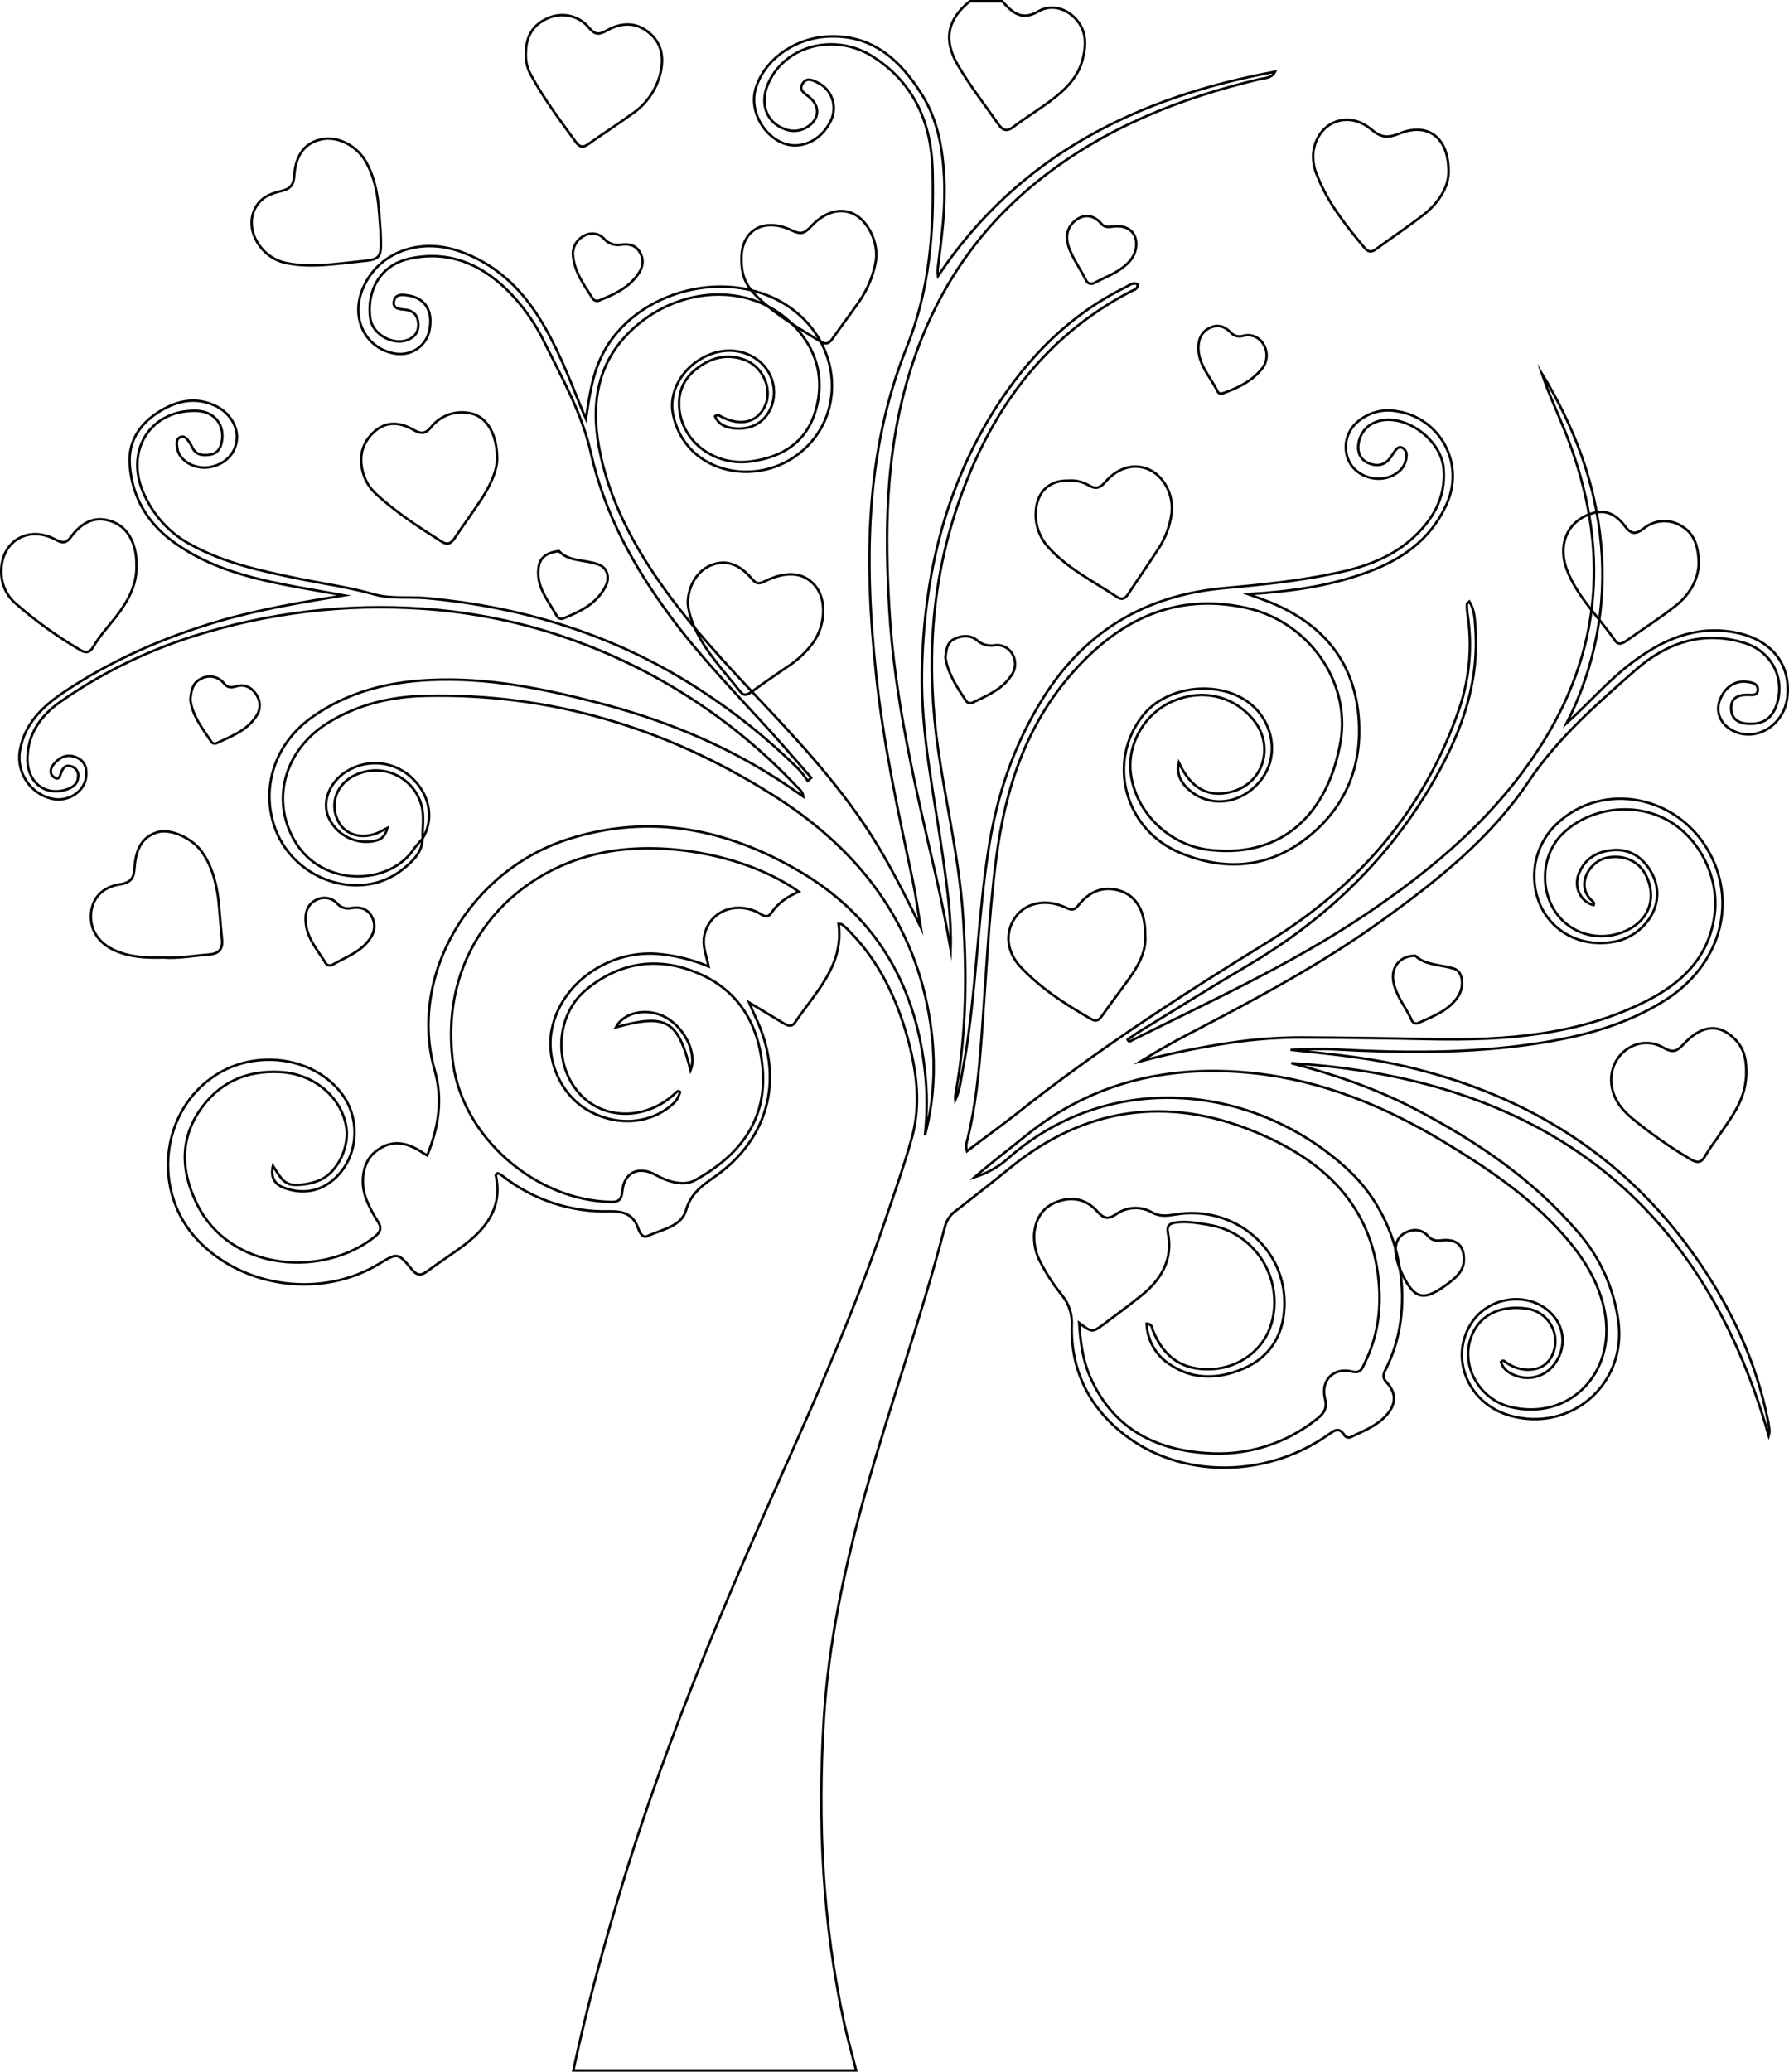 <?xml version="1.0" encoding="utf-8"?>
<!-- Generator: Adobe Illustrator 24.1.0, SVG Export Plug-In . SVG Version: 6.00 Build 0)  -->
<svg version="1.1" baseProfile="tiny" id="图层_1"
	 xmlns="http://www.w3.org/2000/svg" xmlns:xlink="http://www.w3.org/1999/xlink" x="0px" y="0px" viewBox="0 0 723.6 837.5"
	 xml:space="preserve">
<g>
	<path id="XDAA6B7M2Gra4OT11" fill="none" stroke="#000000" stroke-miterlimit="10" d="M170.9,339.1c-0.2,5.8-4.2,9.3-8.2,12.5
		c-17.5,13.7-45.1,3.9-52-18.4c-5-16.1,1.1-33.2,15.7-43.4c14.2-10,30.3-14.1,47.5-14.9c23.1-1.1,45.4,3.4,67.6,9.1
		c25.7,6.6,50,16.3,72.4,30.6c3.5,2.2,6.9,4.6,11,7.4c-0.4-2.4-1.9-3.2-2.9-4.3c-25.4-26.9-56.9-47.3-91.8-59.5
		c-19-6.7-38.9-10.7-59-12.1c-31.5-2.2-63.2,1.6-93.3,11.2c-19.1,6.1-37.2,15-53.6,26.5c-7.8,5.5-13.1,12.8-13.2,22.9
		c-0.1,9.8,7.5,15.5,16.3,12.3c2.4-0.9,4.1-2.3,4.2-5c0.3-1.9-0.9-3.7-2.8-4.2c-2.1-0.6-3.1,0.3-3.9,2.1c-0.6,1.4-0.8,4-3.2,2.2
		c-1.7-1.2-1.4-3.4-0.1-5c2.2-2.7,5.1-4.4,8.8-3.1c3.5,1.2,4.8,4,4.5,7.5c-0.4,6.4-7.2,10.9-13.9,9.4c-8.7-2-14.3-10.4-13-19.2
		c1.8-11,9.1-18,17.7-23.8c19.4-13,40.5-22.2,62.9-28.8c16.5-4.8,33.4-7.6,50.5-10.4c-6.2-1.1-12.3-2.2-18.5-3.3
		c-18-3.3-35.6-7.4-50.7-18.5c-10.3-7.6-16.4-17.9-17.4-30.7c-0.8-9.2,3.6-16.4,11.3-21.4c7.3-4.7,14.9-6.6,23.2-2.8
		c6,2.8,9.6,8.8,8.7,14.4c-0.8,5.5-5.2,9.6-11.2,10.5s-12.2-2.8-12.8-7.8c-0.2-1.6-0.6-3.7,1.3-4.4s2.9,1.1,3.8,2.4
		c0.4,0.7,0.8,1.4,1.2,2.2c1.6,2.8,4.3,2.9,7,2.5s4-2.2,4.6-4.7c1.6-7.1-2.7-12.7-9.9-13c-18.4-0.7-29.2,15.5-21.8,32.9
		c3.9,9.1,10.7,16.7,19.5,21.3c13.5,7.4,28.3,10.5,43.2,13.6c10.3,2.1,20.6,3.5,30.8,6.4c6.7,1.9,13.9,0.9,20.9,1.5
		c39.9,3.6,77,15.1,110.7,37c14.3,9.2,27.6,19.9,39.7,31.8c1.5,1.6,2.8,3.3,4,5.1l1.4-1.3c-5.4-6.1-10.6-12.2-16-18.2
		c-13.9-15.3-28.4-30.1-40.7-46.7c-15-20.2-26.9-41.7-32.5-66.8c-3.5-15.5-11.5-29.8-18.6-44.1c-3.8-8-9-15.3-15.3-21.5
		c-10.9-10.6-23.7-15.8-39.1-12.6c-12.8,2.7-17.7,13.9-16.1,24.4c0.9,6.1,8.7,10.6,14.6,8.7c3.3-1.1,5-3.4,4.8-6.8
		c-0.2-3.1-1.8-5.2-5.3-5.6c-2.1-0.2-5.1-0.3-4.6-3.3c0.6-3.3,3.6-2.8,6.1-2.4c6.8,1.2,9.8,6.4,8.3,14c-1.4,6.9-8.1,11-15.2,9.2
		c-11.4-2.8-16.7-14.8-11.6-26.4c6.2-14.2,22.6-20.4,39-14.7c14,4.9,24.2,14.3,32,26.6c7.1,11.2,11.9,23.5,16.8,35.7
		c0.6,1.5,1.2,2.9,2.3,5.4c1.4-9.1,2.5-17.1,6-24.6c12.9-27.9,53.6-38,78-19.3c20.5,15.7,20.8,45.5,0.2,59.4
		c-17.9,12.1-44.4,5.4-49-17.4c-1.7-8.4,3.1-17.7,11.6-22.5c8-4.6,17-4.1,23.4,1.2c5.4,4.5,7.3,12,4.7,18.6
		c-2.6,6.2-8.2,9.3-15.4,8.4c-3.2-0.4-5.9-1.6-7.3-4.8c0.6-0.6,1.5-0.6,2.1-0.1c8,4.4,15.1,2.7,18.2-4.2c3-6.8-0.9-15.7-8.2-18.5
		c-7.5-2.8-14.2-0.8-20.1,4c-5.6,4.6-7.5,10.9-6.1,18c2.4,12.4,15,20.8,28.2,19.1c12.8-1.6,22.7-7.6,26.5-20.3
		c4.2-14,0.1-26.6-10.5-36.4c-16.9-15.5-44-14-62.5,2.3c-15,13.3-17.9,30.1-14.5,48.7c3.5,18.8,11.8,35.6,22.4,51.4
		c13,19.3,28.9,36.1,44.8,53c17.7,18.8,35,38,47.9,60.6c5.4,9.4,10.2,19,15,28.9c-1.1-6.2-1.9-12.5-3.2-18.7
		c-5.9-27.9-12-55.7-14.9-84.1c-4.7-44.6-4.5-89.3,12.4-131.5c9.4-23.4,11.1-47.1,10.5-71.4c-0.4-18.8-7.1-35.2-23.8-46
		c-15.3-10-35.8-5-42.7,10.7c-3.5,7.9-0.8,15.6,6.5,18.3c2.8,1.2,6,1.1,8.7-0.4c5.7-3.1,6.2-8.9,1-12.8c-1.8-1.4-3.9-2.6-2.2-5.2
		c1.6-2.4,3.8-1.4,5.8-0.4c5.8,2.6,8.3,9.4,5.7,15.2c-0.1,0.3-0.3,0.5-0.4,0.8c-3.9,7.7-12,11.3-19,8.6
		c-8.2-3.2-13.5-13.2-11.3-21.5c3.1-11.7,15.3-20.8,28.9-21.6c18.2-1.1,29.5,9.2,38.4,23.3c6.5,10.3,8.5,21.9,9.1,33.9
		s-1,23.9-2.5,35.8c-0.2,1.3-0.2,2.5,0,3.8C412.1,62.8,460,39.3,515.7,29c-1.3,2.6-3.9,2.5-6.2,3c-32.4,7.7-62.9,19.8-89.2,40.8
		c-27,21.5-44.4,49.2-53.7,82.3c-8.4,30-8.7,60.5-6.9,91.2c2.1,36.6,10.6,72.1,18.8,107.6c2.3,9.9,4.2,19.8,6,29.8
		c0.4-12.5-1.4-24.8-3.1-37.1c-3.5-25-9-49.9-8.5-75.4c0.8-38,9.2-74,29.9-106.4c13.3-20.7,30.1-37.7,52.5-48.7
		c1.4-0.7,2.7-2,4.7-1.3c0.5,2.2-1.5,2.4-2.6,3c-35.8,18.7-57.3,49.1-70,86.3c-11,32.3-12.8,65.5-7.9,99.2
		c3.1,21.4,8.1,42.6,9.8,64.2c1.9,24.8,1.7,49.6-2.7,74.2c-0.2,1-0.3,2-0.2,3c2-4.2,2.3-8.9,3.2-13.4s1.6-9.2,2.2-13.8
		c3.3-24.6,4.2-49.5,8-74c3.4-22,10.3-42.6,22.3-61.6c17-26.9,41.3-41.2,72.7-44.1c15.3-1.4,30.5-2.9,45.5-6.1
		c10.9-2.3,21.3-5.8,29.9-13.1c8.8-7.6,14.7-16.8,13.7-29.1c-1-12.6-17.4-23.5-28.1-18.6c-3.4,1.5-5.8,4.7-6.3,8.4
		c-0.6,3.4,0.7,6.5,3.9,7.9s6.5,1.2,8.9-2.1c0.6-0.8,1.1-1.7,1.7-2.5c0.8-1.1,1.7-2.3,3.2-1.6c1.2,0.7,1.9,2,1.7,3.4
		c-0.3,4.1-2.8,6.7-6.4,8.2c-5.9,2.4-13.2,0-16.3-5.1c-3.3-5.5-2.1-12.6,2.7-16.8c4.4-3.9,10.5-5.6,16.3-4.4
		c14.4,2.2,24.3,15.8,22.1,30.2c0,0,0,0.1,0,0.1c-0.4,2.4-1.1,4.8-2.1,7c-6.7,15.2-19.3,23.4-34.3,28.5c-14.4,5-29.4,7.1-46.1,8.1
		c3.6,1.3,5.9,2.1,8.2,3c21.2,8.4,34.5,23.4,36.5,46.4c1.7,19.6-5,36.6-20.7,49s-33.3,13.7-51.4,6.2c-22.7-9.4-29.9-37.1-15-55.7
		c11.7-14.6,40.3-14.8,49.4,2.8c4.8,9.3,3.1,20-5.2,27c-7.6,6.5-18,6.8-25.2,0.8c-4.1-3.4-5.6-7.2-4.6-11.4
		c4.9,10.4,11.8,14.3,21.3,11.8c13.4-3.5,17.7-19.3,8.2-29.9c-8.2-9.2-20.4-11.7-32-6.7c-11.2,4.9-18.2,16.8-17,28.6
		c1.7,16.2,15.7,29.7,31.9,31.5c30.5,3.5,48.2-15.9,53-43.7c4.2-24.5-13.2-48.8-38.3-54.2c-28.7-6.2-51.2,5-69.8,25.9
		c-19,21.3-27.5,47.2-31.1,75c-3.2,24.6-4.2,49.4-6.1,74.2c-1,13.1-2.3,26.2-5.4,39.1c-0.4,1.6-1.1,3.1-0.4,5.5
		c6.8-5.2,13.5-10,20-15.1c32.3-25.7,66.8-48,101.9-69.6c36.3-22.3,63.3-53.3,77.3-94.4c4.2-12.4,5.3-25.6,3.2-38.5
		c-0.1-1.2-0.2-2.3-0.2-3.5c0-0.2,0.4-0.5,1-1.1c2.3,3.6,2.2,7.5,2.5,11.3c1.5,23.8-7,44.7-18.9,64.6c-18.1,30.1-42.9,53.3-73,71.1
		c-15.1,8.9-29.9,18.2-44.8,27.3c-1.4,0.9-2.7,1.9-4,2.8c0.5,1.1,1.2,0.6,1.7,0.3c31.9-15.9,64.4-30.7,94.1-50.6
		c28.3-19,54-40.7,72.3-70.1c25.4-40.8,26.1-83.2,8.3-126.8c-3-7.3-6.3-14.5-8.8-22c13,21.3,21.7,44.1,23.9,69.2
		c2.3,24.8-2.6,49.8-13.9,72c8.9-7.9,16.6-17,26-24.1c12.3-9.4,25.8-15.5,41.7-12.6c15,2.7,23.1,12.9,21.5,26.4
		c-1.4,11.6-13.3,18.5-22.7,13c-4.5-2.6-6.3-7.4-4.6-11.9c2-5.4,6.4-8.3,11.5-7.4c1.8,0.3,3.9,0.7,3.9,3.1s-2.2,2.2-3.8,2.1
		c-4-0.1-7.2,1.1-7,5.7s3.6,6,7.7,6c5.4,0.1,8.8-2.3,10.6-7.4c3.8-10.9-1.9-21.9-13-25.3c-16.9-5.2-31.6,0.1-44,11
		c-15.7,13.8-31.5,27.5-43.4,45.3c-15.2,22.6-36.4,39.5-58.4,55.4c-24.7,17.9-51.4,32.1-78.3,46.1c-6.8,3.5-13.4,7.3-19.9,11.3
		c12-3.2,24.3-5.7,36.6-7.5c9.4-1.4,18.9-2.1,28.4-2.1c17.3,0.1,34.7,0.3,52,0.7c30.2,0.6,60-1.5,87.6-15.5
		c14.1-7.2,24.8-17.3,27.3-34c2.4-15.4-6-32.4-19.8-39.5s-31.7-4.2-42.1,6.5c-8.2,8.5-8.8,23.2-1.3,32.5c7.2,9,20.1,11,30.2,4.7
		c6.9-4.4,9.2-12.1,5.8-20c-2.7-6.4-9-9.4-16-8.1c-7.6,1.4-13.1,11.5-6.2,17.5c0.5,0.4,1,0.9,0.6,1.7c-5.2-1.2-8.2-7.3-6-12.7
		c2.4-6.1,7.4-9,13.6-9.5c6.5-0.6,11.6,2.4,15.1,7.9c8.3,13.1-2.1,26.6-13.8,29c-12.2,2.5-23.7-2.4-29.5-12.7
		c-5.7-10.6-4.2-23.6,3.6-32.7c18-20,50.8-14.9,64,9.9c11.1,20.9,3.7,45.2-17.7,59c-16.1,10.3-34,15-52.6,17.8
		c-27.2,4.1-54.5,3.8-81.8,2.3c-5.8-0.3-11.6,0-17.5,0.2c13.9,1.5,27.8,2.8,41.4,5.6c50.8,10.7,92.6,35.5,122.7,78.6
		c14,20,24.2,41.7,29,65.8c0.3,1.3,0.4,2.6,0.6,3.9c0,0.7-0.1,1.4-0.3,2.1c-27.8-97.7-94.7-144.4-193.1-150.6
		c17.2,4.5,34.1,10.2,50,18.5c24.7,12.9,47.6,28.3,65.8,49.6c9,10.2,14.7,22.9,16.5,36.4c3.3,25.3-19.2,44.9-43.8,38
		c-16.6-4.7-24.5-22.6-16.1-36.7c7.1-12,24.6-14,33.5-3.8c4.7,5.3,5.1,13.2,1,19c-3.5,5.4-10.2,7.6-16.2,5.3c-2.7-1-5-2.5-5.9-5.5
		c0.9-1.1,1.5-0.2,2.1,0.2c4.5,3.3,10.8,3.9,14.9,1.4c3.8-2.3,5.8-7.9,4.7-12.8c-1.2-5.5-5.8-9.7-11.4-10.4
		c-12-1.7-21,3.9-23.2,14.5c-2.2,10.8,5.2,22.3,16.4,25.2c23.7,6,43.1-13.2,38.5-38.2c-2.3-12.4-8.9-22.5-17.1-31.7
		c-13.8-15.5-30.9-26.9-48.5-37.5c-23.5-14.1-48.5-24.4-76-27.4c-34.3-3.7-65.6,3.3-92.8,25.4c-6.8,5.5-13.8,10.8-20.5,16.6
		c5.2-1.6,10-4.3,14-8c41.3-36.1,100.2-29.5,137.4,5.3c22.8,21.4,27.1,56.8,14.8,80.5c-1,2-1.3,3.3,0.5,5.2c4,4.3,3.8,8.9-0.2,13.3
		c-3.8,4.2-9,6.2-14,8.6c-0.9,0.6-2.1,0.4-2.8-0.4c-2.5-4.2-4.7-1.6-7.2,0c-25.1,17.3-59.1,17.3-81.9-0.4
		c-14.3-11.1-21.7-26-21.3-44.2c0.3-4.3-1.1-8.6-3.8-12c-3.5-4.3-6.5-8.9-9-13.8c-1.8-3.4-2.6-7.3-2.4-11.2c0.6-6.1,3.3-10.8,9.4-13
		c6-2.2,11.7-1,16,3.8c2.6,2.9,4.3,3.6,7.7,1.3c4.3-3.1,10.1-3.4,14.7-0.7c3,1.7,6,1.3,9.2,0.8c23.9-4.1,45.3,13.9,44.2,37.5
		c-0.5,11.4-5.9,20.2-16.6,24.8c-10.1,4.3-20.5,4.7-30-1.9c-5.5-3.6-8.9-9.7-9.1-16.3c2.3,0.2,2.1,1.7,2.5,2.7
		c4.5,11.2,12.3,16.3,23.9,15.7c11.4-0.6,21.2-8.1,24.1-18.6c4.7-16.8-5.1-34.3-22-39c0,0,0,0,0,0c-1.2-0.3-2.5-0.6-3.7-0.8
		c-4.3-0.7-8.6-1.5-12.9-0.9c-2.5,0.3-3.9,1.2-3.3,4.2c2.1,10.7-2.6,18.8-10.7,25.3c-5.1,4.1-10.3,7.9-15.5,11.8
		c-4.3,3.2-4.6,3.2-9.7-0.7c0.5,7.7,1.4,14.7,4.2,21.3c8.8,20.5,25.4,29.8,46.7,31.3c16.3,1.4,32.5-3.5,45.3-13.8
		c2.9-2.3,4.2-4.3,3.2-8.3c-1.8-7.5,3.7-12.7,11.1-10.8c3.5,0.9,4.1-1.7,5-3.5c5.1-10.2,6.7-21.2,5.7-32.5
		c-2.7-31.9-23.2-49.9-50.2-61c-35.3-14.5-68.8-9.9-98.9,14.6c-7.2,5.9-14.6,11.6-22,17.4c-2.2,1.5-3.7,3.8-4.4,6.4
		c-9.4,36.3-22.1,71.6-32.2,107.7c-8.4,30.1-14.9,60.4-16.8,91.7c-2.5,41.3-0.5,82.2,8.3,122.8c1.4,6.3,3.2,12.6,4.8,18.9H231.9
		c5.7-26.7,13-53,21-79.1c17.2-55.5,39.7-108.9,63.3-161.8c15.3-34.2,30.3-68.6,42.3-104.1c3.6-10.7,7.4-21.4,10.4-32.3
		c3.7-13.6,1.8-27.1-1.9-40.4c-4.5-16.1-11.6-30.9-23.5-42.9c-0.9-1-1.9-1.9-3-2.7c-0.2-0.2-0.6-0.1-1.3-0.2
		c2.2,16.9-9.4,27.6-17.6,39.8c-1.4,2.1-3.1,1.3-4.8,0.3c-4.2-2.6-8.5-5.1-13.8-8.3c1.5,3.5,2.6,5.9,3.7,8.4
		c10.1,23.5,3.7,46.7-16.9,61.5c-5.2,3.7-10.3,6.9-12.3,14c-1.9,6.7-9.8,7.8-15.6,10.5c-1.8,0.9-3-1.1-3.6-2.7
		c-1.9-5.6-5.3-7.4-11.6-7.3c-15.8,0.5-31.3-4.7-43.7-14.5c-0.5-0.4-1.1-0.7-1.7-0.9c-0.3,0.3-0.8,0.6-0.8,0.7
		c2.8,12.3-3.1,20.9-12.3,28c-5,3.8-10.4,7.2-15.5,11c-2.6,1.9-4.1,1.6-6.2-0.9c-5.6-6.8-5.7-6.7-13.3-2.1
		c-22.8,13.8-54.2,9.9-72.8-9.2c-19.2-19.7-15.7-53,7.2-67.4c16.7-10.5,40-6.8,50.9,8.1c7.8,10.8,6.2,26.4-4.1,34.8
		c-5.5,4.5-12.2,5.4-18.9,3.1c-3.4-1.1-6.4-3.4-5.1-9.1c2.6,3.9,4.1,7.6,8.7,7.7c3.7,0.1,7.3-0.6,10.7-2.1
		c7-3.4,11.7-13.6,10.2-21.7c-2.2-12-13.2-21.1-26.6-21.8c-14.1-0.8-25.4,4.4-33.2,16.4c-7.6,11.9-6.6,24.2-0.9,36.2
		c13.7,28.9,52.4,30.3,72.6,13.7c2-1.7,2.5-3.3,1.1-5.6c-2.1-3.2-3.9-6.6-5.2-10.2c-2.3-7-0.7-14.6,4-18.3c5.9-4.7,12-4.5,19.3,0.5
		c0.4,0.3,0.9,0.5,1.7,1c4.5-11.2,6.4-22.5,3.1-34.1c-11-38.5,14.1-81.4,54.7-94c32.6-10.1,63.3-3.9,92.2,12.9
		c30.8,17.8,47.1,45.1,51.2,80.2c1.1,8.9,1.1,18,0.1,26.9c4.3-16.3,4.5-32.7,1.6-49.1c-7-39.9-30.7-68.3-63.9-89
		c-42.6-26.7-89.2-40.7-139.8-39.6c-13.9,0.3-27.4,3.5-39.5,11c-17.4,10.9-23,31-13.4,47.5c11.1,19.3,38.8,18.3,48.5,3.1
		C168.7,341.6,169.7,340.3,170.9,339.1z M323.1,360.5c-20-14.3-53.4-21-79.3-15.8c-37.1,7.5-66.8,40-60.5,85.5
		c4.2,30,33.7,55.2,63.9,55.7c3.2,0.1,4.2-1.1,4.5-4.3c0.8-8.1,7.1-10.4,13.9-6.4c4.6,2.6,11,4.4,15.4,2
		c17.8-9.8,29.5-24.1,27.4-45.9c-1.6-17.2-9.6-30.8-25.7-37.7c-16.1-7-31.7-4.9-45.5,6.4c-12.4,10.1-13.5,30.3-2.8,42.1
		c9.9,11,27.4,10.8,39-0.4c0.5-0.5,1-0.9,1.7-0.2c-1.2,3.2-1.6,3.8-4.5,6.1c-9.3,7.2-22.5,7.5-33.4,0.9c-10.6-6.5-16.5-20.1-14-32.4
		c3.7-18.5,22.7-31.9,42.5-30.5c7.2,0.6,14.2,2.3,20.9,5.1c-0.8-4.1-2.3-7.5-1.9-11.3c1.2-10.2,11.8-15.4,21.7-10.6
		c1.8,0.9,3.8,3,5.6,0.2C314.8,365,318.4,362.5,323.1,360.5L323.1,360.5z"/>
	<path id="XF9D886M2Gra4OT15" fill="none" stroke="#000000" stroke-miterlimit="10" d="M405.4,0.5c0.1,0.1,0.2,0.3,0.3,0.4
		c4,4.3,7.6,7.6,14.3,3.7c4.7-2.8,10.5-1.6,14.7,2.6c4.8,4.8,4.8,10.8,3.2,16.8c-1.8,7.1-6.8,12.1-12.5,16.4
		c-5,3.8-10.5,7.1-15.5,10.9c-2.6,2-4.3,1.5-6.1-1.1c-5.5-7.9-11.5-15.5-16.4-23.9c-5.9-10.1-4.3-18.5,4.9-25.8L405.4,0.5z"/>
	<path id="XF9D886M2Gra4OT15_21_" fill="none" stroke="#000000" stroke-miterlimit="10" d="M201.1,185.8c-0.1,4.3-2.6,10.1-6,15.4
		c-3.6,5.6-7.6,10.9-11.3,16.5c-1.6,2.4-3.2,2.6-5.4,1.1c-9.2-5.8-18.2-11.7-26.2-19c-2.6-2.4-4.5-5.4-5.4-8.8
		c-1.8-6.4-0.3-12,4.5-16.4s10.4-4,15.8-0.9c3,1.7,4.9,2,7.4-1.2c4.3-5.2,11.3-7.1,17.6-4.9C197.5,169.8,201.1,176,201.1,185.8z"/>
	<path id="XF9D886M2Gra4OT15_20_" fill="none" stroke="#000000" stroke-miterlimit="10" d="M153.9,93.2c0.5,11.4,0.5,11.6-8.5,12.5
		c-9.9,1-19.9,2.7-29.8,0.6s-16.3-12.7-12.9-21c2.1-5.2,6.4-7,11.2-8.1c3.4-0.8,4.9-2.4,5.1-6.1c0.6-8.7,4.4-13.3,11-14.8
		c6.4-1.4,14.3,2.5,18,9.1C153.3,74.8,153.2,85.2,153.9,93.2z"/>
	<path id="XF9D886M2Gra4OT15_19_" fill="none" stroke="#000000" stroke-miterlimit="10" d="M55.2,228.2c0.3,8.4-3.6,15.1-8.4,21.3
		c-3.1,3.9-6.5,7.6-9,11.9c-1.4,2.4-3,2.8-5.3,1.4c-9.2-5.4-17.9-11.6-25.9-18.6c-3.9-3.2-6.1-8-6.1-13.1
		C0.4,219,11.2,212.3,22.2,218c2.5,1.3,4.2,2.1,6.3-0.7c4.1-5.6,9.4-9.1,16.7-6.5C51.6,213,55.2,219.5,55.2,228.2z"/>
	<path id="XF9D886M2Gra4OT15_18_" fill="none" stroke="#000000" stroke-miterlimit="10" d="M463.2,378.2c0.5,6.9-3.2,13-7.5,18.8
		c-3.3,4.6-6.8,9.1-10,13.7c-1.3,1.9-2.4,2.4-4.5,1.2c-10.3-5.9-20.2-12.3-28.4-21c-5.8-6.2-6.4-14.1-2.1-20.1
		c4.1-5.8,12-7.5,19.7-4.2c2,0.9,3.7,2,5.6-0.4c4.5-5.8,10.3-8.4,17.6-5.9C459.9,362.6,463.3,368.8,463.2,378.2z"/>
	<path id="XF9D886M2Gra4OT15_17_" fill="none" stroke="#000000" stroke-miterlimit="10" d="M66.1,387.1c-6.9,0.2-13.3-0.1-19.5-2.8
		c-6.6-2.9-10.2-8.2-9.8-14.7c0.4-6.3,4.4-11,11.8-12.1c4.5-0.7,5.6-2.7,5.8-6.7c0.5-6.4,2.3-12.3,9.4-14.4c5.3-1.5,14,2.5,17.8,7.9
		c4.1,5.7,5.8,12.3,6.7,19.1c0.6,5.4,0.9,10.9,1.5,16.4c0.4,4.1-1.5,5.8-5.3,6.1C78.4,386.3,72.1,387.6,66.1,387.1z"/>
	<path id="XF9D886M2Gra4OT15_16_" fill="none" stroke="#000000" stroke-miterlimit="10" d="M706.3,432.9c0.3,11.9-6.7,19.6-12.3,28
		c-1.5,2-2.9,4.1-4.2,6.2c-1.7,3.3-3.5,3.1-6.3,1.4c-8.3-4.9-16.2-10.5-23.6-16.6c-4.7-4-8.1-8.7-8.2-15.3
		c-0.1-11.2,11.6-18.7,21.2-13c4,2.3,5.5,1.2,8.1-1.5c7.1-7.7,14.1-8.4,20.3-2.4C704.9,423.1,706.3,427.2,706.3,432.9z"/>
	<path id="XF9D886M2Gra4OT15_15_" fill="none" stroke="#000000" stroke-miterlimit="10" d="M585.9,70c-0.2,6.1-4.3,12.4-10.6,17.2
		s-12.7,9.1-19,13.7c-1.8,1.3-3,0.8-4.3-0.6c-7.6-9.1-15-18.3-19.3-29.5c-1.3-2.9-1.8-6.1-1.5-9.3c1.6-12.1,13.9-17.2,23.4-9.2
		c4.1,3.4,6.6,3.6,11.4,1.7C577.6,49.3,586.2,55.6,585.9,70z"/>
	<path id="XF9D886M2Gra4OT15_14_" fill="none" stroke="#000000" stroke-miterlimit="10" d="M432.3,194.3c2.7-0.2,5.3,0.4,7.7,1.7
		c2.9,1.8,4.7,1.6,7.1-1.2c5.2-6,12-7.6,17.8-4.9c6,2.8,9.8,10.2,9,17.5c-0.7,5.3-2.6,10.4-5.6,14.8c-3.8,5.9-7.8,11.6-11.6,17.4
		c-1.2,1.9-2.5,3.3-4.8,1.8c-9.5-6.3-19.9-11.4-27.8-20.1c-3.8-4.1-5.6-9.6-5.1-15.1C419.7,198.5,424.6,194.1,432.3,194.3z"/>
	<path id="XF9D886M2Gra4OT15_13_" fill="none" stroke="#000000" stroke-miterlimit="10" d="M278.2,244c0-7.4,4.1-13.6,9.9-15.7
		c5.4-2,10.6-0.4,15.5,5.1c1.5,1.7,2.5,3.2,5.3,1.8c9.1-4.6,16.3-3.9,20.9,1.7s4.1,15.8-0.9,22.9c-2.9,3.9-6.4,7.2-10.5,9.8
		c-4.8,3.3-9.6,6.6-14.3,10c-1.7,1.2-3.1,2-4.7,0c-6.8-8.6-14.5-16.5-18.9-26.9C279.3,249.9,278.5,247,278.2,244z"/>
	<path id="XF9D886M2Gra4OT15_12_" fill="none" stroke="#000000" stroke-miterlimit="10" d="M212.7,21.2c0.1-6.4,2.8-11.2,8.8-13.8
		c5.8-2.7,12.8-1.1,16.8,3.9c2.4,2.8,4,2.8,7,1.1c5.8-3.3,11.9-3.7,17.3,0.9c5.2,4.3,6,10.1,4.5,16.4c-1.6,6.5-5.6,12.3-11.1,16.1
		c-6,4.3-12.1,8.3-18.1,12.5c-2.1,1.5-3.5,1.2-5-0.9c-6.4-8.8-12.9-17.4-18.1-27C213.2,27.6,212.5,24.4,212.7,21.2z"/>
	<path id="XF9D886M2Gra4OT15_11_" fill="none" stroke="#000000" stroke-miterlimit="10" d="M687.1,227.7c-0.2,6.7-3.7,12.8-9.6,17.4
		c-6.4,5-13.3,9.4-19.9,14.1c-1.5,1-3.1,1.7-4.3-0.2c-6.5-9.4-15.1-17.4-19.4-28.3c-3.9-9.9-0.4-19.2,8.7-22.7
		c5.6-2.2,10.3-1,14.4,4.4c2.5,3.4,4.3,4,7.9,1.2c4.3-3.5,10.4-3.9,15.1-1C685.4,215.7,686.9,220.9,687.1,227.7z"/>
	<path id="XF9D886M2Gra4OT15_10_" fill="none" stroke="#000000" stroke-miterlimit="10" d="M299.9,104.7c-0.1-11.7,9.1-17,20.5-11.5
		c3.5,1.7,5.1,1.1,7.5-1.5c5.6-6.1,12-7.8,17.4-5.2c5.8,2.8,10,11.5,9,18.7c-1,6.1-3.4,11.9-7,17c-3.4,4.9-7.1,9.7-10.5,14.6
		c-1.4,2-2.6,2.7-4.9,1.3c-8.8-5.4-17.8-10.6-25.3-17.8C301.6,115.5,299.9,111.5,299.9,104.7z"/>
	<path id="XF9D886M2Gra4OT15_9_" fill="none" stroke="#000000" stroke-miterlimit="10" d="M484.7,140.9c0-3.6,1.1-6.6,4.5-8.3
		s6.2-0.6,8.6,1.8c1.2,1.4,3.1,1.9,4.9,1.4c3.4-1,6.9,0.6,8.5,3.7c1.8,3.1,1.4,7.1-1,9.8c-3.9,4.8-9.3,7.4-15,9.5
		c-1,0.4-2.3,0.5-2.7-0.5C489.8,152.7,484.9,147.8,484.7,140.9z"/>
	<path id="XF9D886M2Gra4OT15_8_" fill="none" stroke="#000000" stroke-miterlimit="10" d="M459.6,98.8c-0.1,3.8-2,6.6-4.9,8.9
		c-3.5,2.9-7.8,4.4-11.7,6.5c-1.6,0.9-2.9,0.7-3.8-1c-2.2-4.5-5.2-8.5-6.9-13.2c-1.5-4.5-0.7-8.4,3-11.1s7.4-1.7,10.2,1.6
		c1.7,1.9,3.6,1.1,5.5,1C456.3,91.1,459.6,94,459.6,98.8z"/>
	<path id="XF9D886M2Gra4OT15_7_" fill="none" stroke="#000000" stroke-miterlimit="10" d="M382.4,265.9c0.3-3.3,0.7-6.2,3.6-7.6
		s6.3-1.7,9,0.4c1.9,1.8,4.6,2.6,7.2,2.2c3.1-0.5,6.1,1.1,7.5,3.9c1.4,2.7,1.1,6.1-0.8,8.5c-3.7,5.5-9.7,7.9-15.4,10.7
		c-0.9,0.5-2.1,0.3-2.7-0.6C387.1,277.9,383.4,272.3,382.4,265.9z"/>
	<path id="XF9D886M2Gra4OT15_6_" fill="none" stroke="#000000" stroke-miterlimit="10" d="M572.5,386.4c3.8,3.8,10,3.5,15.6,5.2
		c3.6,1.1,4.3,6.9,1.8,11c-3.8,6-10.2,8.2-16.3,11c-0.9,0.4-2,0-2.5-0.9v-0.1c-2.4-5.3-6.4-9.8-7.5-15.7
		C562.5,391.2,566.1,386.3,572.5,386.4z"/>
	<path id="XF9D886M2Gra4OT15_5_" fill="none" stroke="#000000" stroke-miterlimit="10" d="M226.1,222.8c4,4.4,10.6,3.3,16.2,5.5
		c3.5,1.4,4.5,5.4,2.5,9c-3.6,6.8-10,9.9-16.7,12.6c-0.9,0.5-2.1,0.2-2.7-0.6c-3.4-6.2-8.5-11.7-7.6-19.5
		C218.2,225.5,220.9,223.4,226.1,222.8z"/>
	<path id="XF9D886M2Gra4OT15_4_" fill="none" stroke="#000000" stroke-miterlimit="10" d="M592.1,509.2c0.1,4.1-2.7,6.9-6,9.4
		c-10.4,7.9-14.1,7-19.5-4.7c-1.1-2.4-1.8-5-2.1-7.6c-0.3-3.3,0.8-6.4,4-8s6.6-1.4,9.1,1.4c1.7,1.9,3.4,2,5.7,1.7
		C589.1,500.8,592.2,503.5,592.1,509.2z"/>
	<path id="XF9D886M2Gra4OT15_3_" fill="none" stroke="#000000" stroke-miterlimit="10" d="M123.6,371.8c-0.1-3.4,1-6.2,4.1-7.9
		c2.9-1.6,6.5-1.1,8.7,1.4c1.4,1.6,3.6,2.3,5.7,1.8c3.5-0.6,6.7,0.2,8.4,3.7s0.8,6.8-1.6,9.7c-3.8,4.7-9.4,6.6-14.4,9.5
		c-0.9,0.6-2.1,0.3-2.7-0.5C128.5,384,123.7,379,123.6,371.8z"/>
	<path id="XF9D886M2Gra4OT15_2_" fill="none" stroke="#000000" stroke-miterlimit="10" d="M77,282.9c0.3-3.7,0.9-7,4.5-8.6
		c3.1-1.6,6.9-0.8,9.1,2c1.4,1.7,2.8,1.8,4.8,1.2c3.4-1.1,6.3,0.3,8.2,3.2c1.9,2.7,1.9,6.2,0,8.9c-3.8,5.8-10,8-15.9,10.8
		c-0.8,0.4-1.7,0.2-2.2-0.5C81.9,294.5,77.8,289.4,77,282.9z"/>
	<path id="XF9D886M2Gra4OT15_1_" fill="none" stroke="#000000" stroke-miterlimit="10" d="M231.7,102.5c0.1-3.1,1.9-6,4.8-7.3
		c2.6-1.4,5.8-0.9,7.8,1.3c1.7,2,4.4,2.9,7,2.4c2.9-0.4,5.7,0.1,7.4,2.9c1.9,3.1,1.4,6.1-0.5,8.9c-3.8,5.6-9.7,8.3-15.7,10.7
		c-0.9,0.5-2.1,0.2-2.7-0.6C236.2,115.1,232.1,109.8,231.7,102.5z"/>
	<path id="XDAA6B7M2Gra4OT11_2_" fill="none" stroke="#000000" stroke-miterlimit="10" d="M170.9,339.1c-0.1-4.5,0.8-8.9-0.4-13.4
		c-2.7-10.2-13.1-16.3-23.4-13.6c0,0,0,0,0,0c-1.7,0.5-3.4,1.1-4.9,2c-6.8,4.1-8.9,12-5,18.6c3.3,5.6,10.9,6.9,17.6,3
		c0.6-0.3,1.1-0.6,1.9-1c-1,3.7-2.7,5-6.5,5.5c-7.4,0.9-14.5-3.2-17.4-10c-2.4-5.7,0-12.7,5.7-17.2c8.3-6.3,19.8-5.9,27.6,1
		C173.8,320.9,175.8,330.9,170.9,339.1L170.9,339.1z"/>
	<path id="XDAA6B7M2Gra4OT11_1_" fill="none" stroke="#000000" stroke-miterlimit="10" d="M279.3,432.7c-5.1-20.4-9.8-23-30.2-17.4
		c3-5.8,11.7-7.9,19-4.6C276.3,414.5,282.2,425.3,279.3,432.7z"/>
</g>
</svg>
